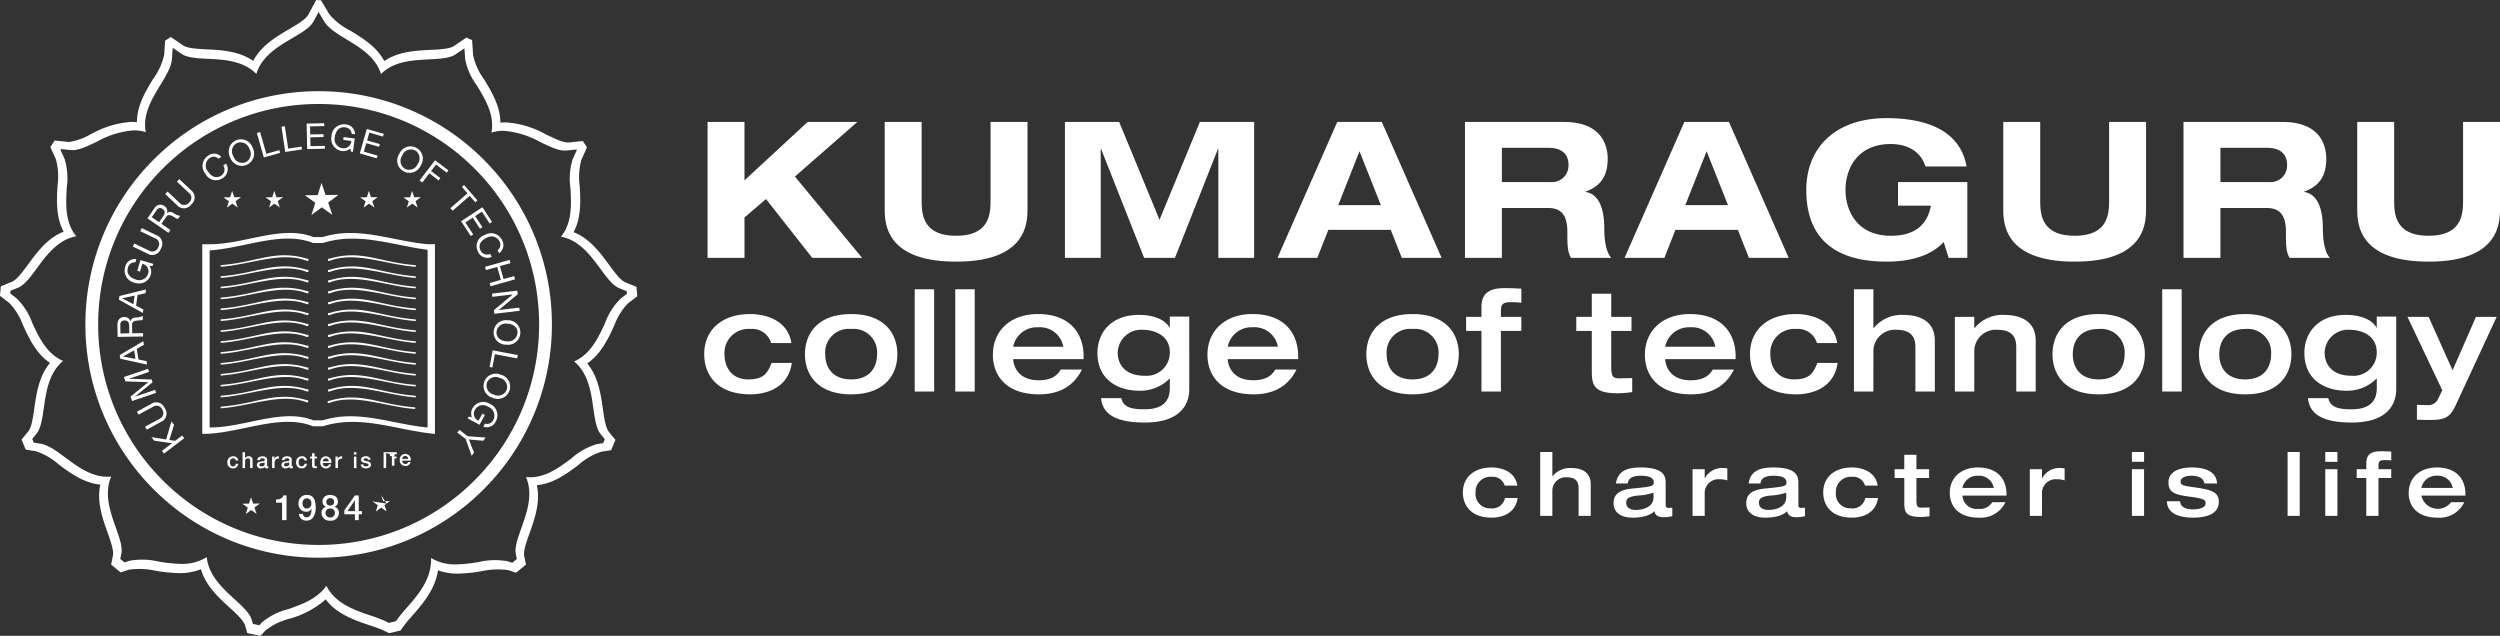 <svg xmlns="http://www.w3.org/2000/svg" xmlns:xlink="http://www.w3.org/1999/xlink" width="401.876" height="102.2" viewBox="0 0 401.876 102.2"><rect x="0" y="0" width="401.876" height="102.2" fill="#333333" stroke="none"/><defs><style>.a{fill:#fff;}.b{clip-path:url(#a);}</style><clipPath id="a"><path class="a" d="M0,53.337H401.876v-102.2H0Z"/></clipPath></defs><g class="b" transform="translate(0 48.863)"><g transform="translate(-0.001 -48.863)"><path class="a" d="M209.737,17.543V3.531H203.8V16.074c0,2.142-.094,5.754-5.541,5.754s-5.538-3.612-5.538-5.754V3.531h-5.936V17.543c0,2.449.305,8.444,11.474,8.444s11.474-5.994,11.474-8.444M184.945,34.549c-4.616,0-6.657,3.035-6.657,6.114,0,4.463,3.51,6.072,6.683,6.072a6.614,6.614,0,0,0,4.892-1.926h.065v1.449c0,1.56-.519,3.466-4.093,3.466-1.905,0-3.378-.249-3.7-1.79h-3.261c.272,3.1,3.33,3.918,7.042,3.918,5.3,0,7.136-2.537,7.136-5.392V34.819h-3.129v1.769h-.044c-.724-1.272-2.514-2.039-4.938-2.039m4.982,6.026a3.726,3.726,0,0,1-4.03,3.756c-3.282,0-4.346-1.945-4.346-3.71a3.765,3.765,0,0,1,4.076-3.675c1.606,0,4.3.747,4.3,3.629M178.258,14.792v-.063c2.479-.887,3.551-2.6,3.551-5.262,0-2.236-1.01-5.936-7.067-5.936H158.859V25.38h5.934V17.361h7.375c1.838,0,3.156.763,3.156,3.825,0,2.292.027,3.181.579,4.194h6.488c-1.042-1.1-1.132-3.675-1.132-4.744,0-2.144-.4-5.451-3-5.844m-2.753-4.376a2.65,2.65,0,0,1-2.845,2.782h-7.868V7.691h7.559c1.441,0,3.154.552,3.154,2.725M155.437,46.869h3.129V30.427h-3.129Zm-2.6-29.326V3.531H146.9V16.074c0,2.142-.09,5.754-5.536,5.754s-5.541-3.612-5.541-5.754V3.531h-5.936V17.543c0,2.449.305,8.444,11.476,8.444s11.472-5.994,11.472-8.444M130.008,34.549a5.791,5.791,0,0,0-4.74,2.127h-.044V34.865H122.1v12h3.123V40.414a3.451,3.451,0,0,1,3.74-3.468c2.579,0,3.01,1.475,3.01,2.767v7.155H135.1V38.716c0-3.238-2.516-4.166-5.1-4.166m-8.893-9.169h3V13.2h-11.14v3.794h5.294c-.7,3.612-3.213,4.836-6.455,4.836-5.388,0-7.281-3.98-7.281-7.373s1.893-7.375,7.281-7.375c2.142,0,4.681.793,5.568,3.606h6.611c-1.069-5.994-6.793-7.768-12.853-7.768-8.26,0-12.913,4.773-12.913,11.537,0,8.111,4.959,11.531,12.913,11.531,3.794,0,7.1-.914,9.182-3.15ZM96.6,34.413c-4.643,0-7.431,2.581-7.431,6.457,0,3.307,2.062,6.45,7.431,6.45.837,0,5.932-.067,6.66-5.049H100c-.655,1.7-1.314,2.646-3.738,2.646-2.692,0-3.823-1.966-3.823-4.047A3.851,3.851,0,0,1,96.6,36.812a3.162,3.162,0,0,1,3.328,2.267h3.261c-.657-4.053-4.777-4.666-6.588-4.666M89,25.38h6.39l-9.6-21.849H78.62L69.011,25.38h6.4l1.776-4.5H87.221ZM85.631,16.9H78.775L82.2,8.244ZM62.749,14.792v-.063c2.479-.887,3.549-2.6,3.549-5.262,0-2.236-1.008-5.936-7.069-5.936H43.35V25.38h5.936V17.361h7.373c1.836,0,3.152.763,3.152,3.825,0,2.292.031,3.181.581,4.194H66.88c-1.039-1.1-1.134-3.675-1.134-4.744,0-2.144-.4-5.451-3-5.844m-2.755-4.376A2.65,2.65,0,0,1,57.148,13.2H49.286V7.691h7.557c1.437,0,3.152.552,3.152,2.725M43.02,63.107c0,2.064,1.286,4.033,4.643,4.033.523,0,3.706-.042,4.16-3.156H49.786a2.093,2.093,0,0,1-2.336,1.661,2.306,2.306,0,0,1-2.391-2.537,2.4,2.4,0,0,1,2.6-2.533,1.979,1.979,0,0,1,2.081,1.418h2.037c-.412-2.533-2.987-2.918-4.118-2.918-2.9,0-4.643,1.615-4.643,4.033M42.361,40.87c0-3.311-2.062-6.457-7.429-6.457S27.5,37.559,27.5,40.87s2.062,6.45,7.429,6.45,7.429-3.144,7.429-6.45m-3.263,0c0,2.081-1.132,4.047-4.166,4.047s-4.166-1.966-4.166-4.047a3.782,3.782,0,0,1,4.166-4.058A3.782,3.782,0,0,1,39.1,40.87M33.2,25.38h6.394L29.985,3.531H22.823L13.215,25.38h6.4l1.776-4.5H31.422ZM29.832,16.9H22.978L26.4,8.244ZM3.708,25.38H9.46V3.531H.741L-5.748,19.26-12.233,3.531h-8.72V25.38H-15.2V7.873h.061L-8.224,25.38h4.955L3.648,7.873h.061ZM-25.31,34.413c-4.256,0-7.224,2.56-7.224,6.565,0,3.2,2.016,6.342,7.429,6.342,4.574,0,6.2-2.646,6.885-3.984h-3.4c-.611,1-1.518,1.721-3.577,1.721-3.1,0-4.01-2.06-4.081-3.4H-17.95v-.452c0-3.514-2.037-6.793-7.36-6.793m4.1,5.252h-8.065a3.887,3.887,0,0,1,4.012-3.123,3.817,3.817,0,0,1,4.053,3.123m-5.764-22.123V3.531h-5.936V16.074c0,2.142-.092,5.754-5.538,5.754s-5.538-3.612-5.538-5.754V3.531h-5.938V17.543c0,2.449.305,8.444,11.476,8.444s11.474-5.994,11.474-8.444M-53.557,25.38l-10.8-13.068,10.035-8.78H-62.31l-10.157,9.393V3.531H-78.4V25.38h5.938V18.892l3.455-2.968,7.438,9.456ZM-78.938,40.87c0,3.307,2.058,6.45,7.429,6.45.837,0,5.934-.067,6.655-5.049h-3.259c-.657,1.7-1.313,2.646-3.738,2.646-2.7,0-3.828-1.966-3.828-4.047a3.854,3.854,0,0,1,4.169-4.058,3.155,3.155,0,0,1,3.326,2.267h3.263c-.655-4.053-4.779-4.666-6.588-4.666-4.645,0-7.429,2.581-7.429,6.457m-12.225-8.195,1.47-1.125-.14-1.51-1.778-.728c-.791-.322-1.74-1.613-2.656-2.859-1.4-1.905-3.1-4.212-5.674-5.2,1.27-2.336,1.119-5.1.993-7.387a10.663,10.663,0,0,1,.27-4.281l.686-1.5.2-.5-.665-.987-2.186.228c-.9.09-2.179-.542-3.556-1.2l-.153-.073A15.33,15.33,0,0,0-110.815,3.6a7.906,7.906,0,0,0-.893.052C-111.7,1-113.131-1.355-114.315-3.3a10.287,10.287,0,0,1-1.776-3.9l-.161-2.451a4,4,0,0,1-.908-.393l-1.974,1.353c-.72.489-2.311.567-3.867.64-2.33.121-5.149.264-7.364,1.8-1.221-2.313-3.543-3.725-5.484-4.907a10.271,10.271,0,0,1-3.349-2.625l-1.355-2.261c-.069,0-.134.008-.207.008a4.725,4.725,0,0,1-.552-.031l-1.276,2.363c-.4.753-1.784,1.56-3.119,2.345-1.916,1.125-4.445,2.606-5.731,5.078-2.28-1.6-5.2-1.742-7.419-1.855-1.541-.075-3.137-.155-3.844-.636l-1.987-1.357-.916.611-.142,2.234a10.375,10.375,0,0,1-1.778,3.9c-1.186,1.947-2.617,4.3-2.608,6.961a7.437,7.437,0,0,0-.891-.054,15.334,15.334,0,0,0-6.473,1.96l-.113.054a9.986,9.986,0,0,1-3.413,1.215c-.077,0-.109,0-.157-.006l-2.165-.23-.7,1.058.878,1.926a10.4,10.4,0,0,1,.27,4.277c-.13,2.284-.284,5.047.991,7.394-2.566.985-4.263,3.286-5.67,5.193-.916,1.249-1.864,2.541-2.663,2.865l-1.767.724-.14,1.525,1.464,1.117a10.318,10.318,0,0,1,2.251,3.644c.958,2.062,2.115,4.558,4.323,6.026-1.782,2.127-2.192,5.03-2.508,7.249-.22,1.527-.445,3.11-.985,3.767l-1.071,1.3.211.519c.086.209.169.416.255.621l.2.481,1.6.255a10.333,10.333,0,0,1,3.7,2.129c1.711,1.282,4.01,3.006,6.693,3.244-.611,2.727.379,5.5,1.132,7.622.521,1.46,1.063,2.972.889,3.813l-.289,1.414.427.356c.236.2.477.4.717.586l.4.326,1.28-.437a12.226,12.226,0,0,1,4.311.161,24.748,24.748,0,0,0,3.832.389,9.076,9.076,0,0,0,3.47-.634c.761,2.656,2.907,4.616,4.535,6.1,1.142,1.046,2.324,2.125,2.564,2.951l.356,1.217.542.119c.356.075.715.153,1.073.222l.512.1.816-.872a10.294,10.294,0,0,1,3.855-1.88,14.8,14.8,0,0,0,5.806-3.1c1.772,2.355,4.589,3.319,6.919,4.114l.111.04A19.6,19.6,0,0,1-130,85.508l.4.213.341-.079c.4-.09.793-.184,1.184-.289l.339-.088.257-.374a22.858,22.858,0,0,1,1.537-1.9l.121-.138c1.571-1.8,3.648-4.175,4.087-7.245a9.208,9.208,0,0,0,3.2.531,24.978,24.978,0,0,0,3.876-.4,12,12,0,0,1,4.265-.155l1.2.414.4-.324c.259-.209.519-.418.776-.634l.427-.36-.276-1.339c-.169-.845.368-2.353.891-3.811.749-2.106,1.742-4.884,1.134-7.615,2.627-.218,4.769-1.815,6.687-3.246a10.309,10.309,0,0,1,3.7-2.135l1.554-.245.2-.473c.094-.222.184-.439.276-.659l.213-.519-1.044-1.274c-.54-.661-.766-2.238-.989-3.807-.312-2.194-.724-5.091-2.506-7.214,2.217-1.472,3.374-3.972,4.344-6.07a10.287,10.287,0,0,1,2.23-3.6m-.192-1.5-1.05.8A10.736,10.736,0,0,0-94.9,35.913c-1.056,2.282-2.317,4.995-4.955,6.112,2.294,1.876,2.736,5.007,3.085,7.482.247,1.719.475,3.338,1.173,4.194l.682.828c-.09.213-.178.429-.268.638l-1.029.161a10.641,10.641,0,0,0-4.062,2.28c-1.908,1.422-4.072,3.041-6.643,3.041a5.544,5.544,0,0,1-.674-.038c1.2,2.757.128,5.775-.717,8.14-.584,1.631-1.132,3.175-.91,4.252l.159.784c-.245.207-.5.41-.749.613l-.711-.243a11.305,11.305,0,0,0-4.645.115,24.061,24.061,0,0,1-3.681.383,7.418,7.418,0,0,1-4-1.029c.121,3.386-2.121,5.957-3.88,7.969a24.112,24.112,0,0,0-1.7,2.1l-.061.086c-.376.094-.761.188-1.144.278l-.088-.048a20.55,20.55,0,0,0-2.947-1.167c-2.543-.866-5.568-1.9-7.013-4.748-1.47,2.127-4.005,3.008-6.16,3.763a10.575,10.575,0,0,0-4.156,2.085l-.456.487c-.349-.067-.694-.138-1.04-.218l-.2-.673c-.305-1.058-1.512-2.163-2.79-3.33-1.828-1.673-4.145-3.79-4.426-6.727a7.347,7.347,0,0,1-4.1,1.092,24.3,24.3,0,0,1-3.677-.381,11.374,11.374,0,0,0-4.65-.119l-.784.272c-.232-.186-.464-.374-.692-.569l.176-.851c.222-1.083-.328-2.625-.914-4.258-.841-2.374-1.914-5.384-.713-8.14-2.8.312-5.246-1.454-7.318-3-1.431-1.067-2.778-2.075-4.056-2.276l-1.077-.172c-.084-.2-.165-.4-.247-.6l.7-.858c.7-.853.929-2.472,1.173-4.194.351-2.472.8-5.6,3.087-7.482-2.635-1.111-3.894-3.828-4.957-6.107a10.7,10.7,0,0,0-2.5-3.943l-1.039-.793c.013-.144.025-.289.04-.433l1.23-.5c1.019-.416,1.993-1.732,3.018-3.133,1.531-2.073,3.395-4.606,6.325-5.129-1.836-2.223-1.675-5.229-1.531-7.783a10.7,10.7,0,0,0-.349-4.654l-.653-1.435c.031-.05.063-.1.1-.149l1.575.165c1.125.117,2.566-.584,4.129-1.326a14.378,14.378,0,0,1,5.986-1.843,6.419,6.419,0,0,1,1.916.287c-.548-2.813,1-5.371,2.326-7.54.927-1.531,1.805-2.972,1.887-4.271l.113-1.746s0,0,0,0l1.445.987c.912.617,2.539.7,4.267.784,2.491.125,5.656.284,7.735,2.432.855-2.865,3.593-4.472,5.75-5.735,1.491-.876,2.9-1.7,3.422-2.673l.835-1.55.9,1.508c.669,1.117,2.11,1.989,3.633,2.916,2.146,1.3,4.673,2.836,5.5,5.553,2.033-2.081,5.1-2.232,7.695-2.363,1.728-.088,3.357-.169,4.267-.791l1.452-.993.111,1.759A10.641,10.641,0,0,0-115.467-2.3c1.32,2.171,2.87,4.721,2.324,7.54a6.465,6.465,0,0,1,1.918-.289,14.455,14.455,0,0,1,5.986,1.841c1.562.745,2.985,1.443,4.131,1.337l1.623-.172c.023.036.05.069.071.1l-.678,1.481a10.744,10.744,0,0,0-.349,4.656c.138,2.55.3,5.557-1.531,7.781,2.932.527,4.8,3.056,6.325,5.135,1.025,1.393,2,2.713,3.014,3.129l1.238.508c.015.14.027.28.04.418M-114.407,62.6a37.369,37.369,0,0,0,10.985-26.513A37.376,37.376,0,0,0-114.407,9.572,37.357,37.357,0,0,0-140.919-1.409,37.357,37.357,0,0,0-167.432,9.572a37.364,37.364,0,0,0-10.981,26.513A37.348,37.348,0,0,0-167.432,62.6,37.36,37.36,0,0,0-140.919,73.58,37.367,37.367,0,0,0-114.407,62.6m8.927-26.513a35.315,35.315,0,0,1-10.378,25.059,35.324,35.324,0,0,1-25.061,10.38,35.3,35.3,0,0,1-25.057-10.38,35.31,35.31,0,0,1-10.383-25.059,35.317,35.317,0,0,1,10.383-25.059A35.306,35.306,0,0,1-140.919.647a35.331,35.331,0,0,1,25.061,10.378A35.322,35.322,0,0,1-105.48,36.084M-116.77,54.57l2.3.209.393-.517-2.886-.209-1.328-1.019-.333.433,1.33,1.017.975,2.713.376-.489Zm2.322-2.06a1.589,1.589,0,0,0,2.037-.9,1.989,1.989,0,0,0-1.021-2.778,1.967,1.967,0,0,0-2.748.724,1.608,1.608,0,0,0-.094,1.447l-.517-.119-.165.3,1.893,1.031.862-1.577-.406-.22-.623,1.15a1.236,1.236,0,0,1-.546-1.795,1.474,1.474,0,0,1,2.108-.452,1.507,1.507,0,0,1,.853,2.066,1.11,1.11,0,0,1-1.374.638Zm1.533-4.631a1.966,1.966,0,0,0,2.669-1.155,1.966,1.966,0,0,0-1.387-2.558,1.968,1.968,0,0,0-2.671,1.155,1.968,1.968,0,0,0,1.389,2.558m.176-.515a1.494,1.494,0,0,1-1.129-1.895,1.492,1.492,0,0,1,2.056-.789,1.492,1.492,0,0,1,1.132,1.893,1.491,1.491,0,0,1-2.058.791m.149-6.5,3.577.676.1-.535-4.028-.761-.5,2.667.452.086Zm4.093-3.4a1.966,1.966,0,0,0-2.062-2.052,1.968,1.968,0,0,0-2.228,1.872,1.968,1.968,0,0,0,2.064,2.052,1.964,1.964,0,0,0,2.225-1.872m-.456-.019a1.49,1.49,0,0,1-1.744,1.345c-.828-.033-1.671-.485-1.631-1.483a1.492,1.492,0,0,1,1.746-1.349c.826.033,1.669.487,1.629,1.487m-3.719-3.073,4.068-.479-.059-.512-3.3.389,0-.01,3.05-2.533-.069-.575-4.07.477.063.515,3.263-.385v.013l-3.014,2.508Zm-.615-4.422,3.945-1.117-.153-.525-1.694.481-.59-2.077,1.7-.481-.149-.523-3.941,1.119.146.523,1.807-.512.59,2.077-1.807.512Zm1.862-7.4A1.946,1.946,0,0,0-114.2,21.7a1.881,1.881,0,0,0-1.14,2.617,1.67,1.67,0,0,0,2.238.92l-.232-.5a1.159,1.159,0,0,1-1.571-.575c-.412-.891.121-1.6.97-1.989a1.447,1.447,0,0,1,2.089.563,1.082,1.082,0,0,1-.305,1.41l.228.494a1.569,1.569,0,0,0,.5-2.092m-2-2.688.385-.251-1.554-2.366-3.422,2.253,1.562,2.378.385-.253-1.265-1.922,1.186-.78,1.167,1.782.387-.253-1.171-1.78,1.088-.715Zm-2.315-3.416.345-.3-2.15-2.472-.347.3.9,1.033-2.75,2.386.362.412,2.742-2.389Zm-4.6-4.765.28-.364L-122.2,9.687l-2.5,3.254.433.33,1.144-1.489,1.491,1.146.28-.366-1.493-1.146.793-1.033Zm-4.173-1.142a1.971,1.971,0,0,0-.676-2.832,1.968,1.968,0,0,0-2.757.929,1.963,1.963,0,0,0,.674,2.828,1.968,1.968,0,0,0,2.759-.924m-.477-.266a1.49,1.49,0,0,1-2.058.789,1.49,1.49,0,0,1-.42-2.163,1.49,1.49,0,0,1,2.058-.789,1.49,1.49,0,0,1,.42,2.163m-5.591-4.388.128-.439-2.717-.789-1.14,3.934,2.736.791.128-.439-2.211-.64.4-1.362,2.043.592.126-.439-2.041-.594.36-1.251Zm-5.028-.448.54.071a1.592,1.592,0,0,0-1.569-1.579,1.987,1.987,0,0,0-2.223,1.956A1.965,1.965,0,0,0-137.2,8.2a1.6,1.6,0,0,0,1.38-.433l.079.525.341.044.278-2.138-1.78-.234-.061.454,1.3.172a1.233,1.233,0,0,1-1.477,1.155,1.473,1.473,0,0,1-1.18-1.8c.115-.872.634-1.671,1.619-1.544a1.112,1.112,0,0,1,1.09,1.052m-2.119,9.8-2.071.023v0l-.661-1.96,0,.013-.613,1.964,0,0-2.071.023,1.688,1.2-.617,1.972,0,.006,1.663-1.234,1.684,1.192.006.008-.663-1.964,0,0Zm-2.7.83,0,0,0,0Zm0,0h-.008Zm.017-.01-.008,0h0Zm.019.021-.031-.01h0v0h0l0,0v0h0Zm-2.372-8.2,2.847-.056-.008-.46-2.3.048L-142.264,6l2.129-.044-.008-.458-2.131.044-.025-1.3,2.286-.046-.01-.458-2.828.054Zm-3.52.458,2.69-.4-.071-.454-2.146.322-.54-3.6-.54.079Zm-3.445.891,2.61-.74-.123-.441-2.087.592-.993-3.5-.525.149Zm-1.809-1.585A1.967,1.967,0,0,0-154.22,6.5a1.969,1.969,0,0,0-.908,2.765,1.969,1.969,0,0,0,2.673,1.152,1.968,1.968,0,0,0,.908-2.767m-1.1,2.349a1.493,1.493,0,0,1-1.985-.958,1.492,1.492,0,0,1,.6-2.123,1.493,1.493,0,0,1,1.987.958,1.494,1.494,0,0,1-.6,2.123m-3.156.224-.454.3a1.165,1.165,0,0,1-.333,1.64c-.82.542-1.6.119-2.11-.659a1.445,1.445,0,0,1,.238-2.15,1.08,1.08,0,0,1,1.441.092l.454-.3a1.566,1.566,0,0,0-2.142-.176,1.943,1.943,0,0,0-.425,2.87,1.884,1.884,0,0,0,2.759.734,1.668,1.668,0,0,0,.571-2.347m-.42,5.432.878.623-.322,1.027v0l.866-.644.876.621,0,0-.345-1.023v0l.866-.642-1.077.01-.347-1.019,0,.006-.318,1.023,0,0Zm1.416.4,0,0h0l0,0h0v0h0l0,0h0v0Zm-.008,0h0l0,0Zm.01,0,0,0h0Zm5.35-.4.881.623-.322,1.027,0,0,.866-.644.876.621,0,0-.345-1.023v0l.866-.642-1.079.01-.343-1.019,0,.006-.318,1.023-1.077.01Zm1.416.4,0,0,0,0v0l0,0h0v0h0v0h0Zm-.008,0h0l0,0h0Zm13.794-.4.881.623-.32,1.027v0l.864-.644.874.621.006,0-.345-1.023v0l.864-.642-1.077.01-.343-1.019,0,.006-.32,1.023v0Zm1.418.4h0l0,0Zm-.01,0h0l0,0h0Zm6.944-1.441v.006l-.32,1.023,0,0-1.077.013.878.623-.322,1.027v0l.866-.644.874.621,0,0-.345-1.023,0,0,.864-.642-1.077.01Zm.015,1.439h0v0h0l0,0h0v0h0l0,0h0v0Zm-.006,0h0v0Zm-32.549,7.134h-1.186V53.679c5.942.023,12.47-3.37,17.806-1.226h1.583c6.124-1.926,11.847.659,18.015,1.226V23.188H-123.4v0c-5.779-.529-11.14-2.949-16.879-1.146l-1.481,0c-5-2.008-11.113,1.171-16.676,1.148Zm0,.989c5.612-.362,11.635-3.19,16.62-1.188h1.583c5.731-1.8,11.11.347,16.833,1.094V52.648c-5.779-.529-11.14-2.949-16.879-1.146h-1.481c-5-2.008-11.113,1.169-16.676,1.146V24.177Zm15.662,1.339c-5.147-1.546-7.95.584-13.89,1.033v.259c4.677-.3,9.69-2.56,13.842-.954h.259v-.339Zm-13.89,2.826V28.6c4.677-.3,9.69-2.558,13.842-.952h.259v-.343h-.211c-5.147-1.541-7.95.588-13.89,1.035m0,1.677v.257c4.677-.295,9.69-2.556,13.842-.952h.259v-.341h-.211c-5.147-1.544-7.95.586-13.89,1.035m0,1.753v.259c4.677-.3,9.69-2.558,13.842-.954h.259v-.341l-.211,0c-5.147-1.546-7.95.584-13.89,1.033m0,1.753v.259c4.677-.3,9.69-2.558,13.842-.954h.259v-.339h-.211c-5.147-1.544-7.95.586-13.89,1.033m0,1.753v.259c4.677-.295,9.69-2.558,13.842-.952h.259v-.341h-.211c-5.147-1.544-7.95.586-13.89,1.033m0,1.753v.261c4.677-.3,9.69-2.56,13.842-.952h.259V36h-.211c-5.147-1.544-7.95.586-13.89,1.033m0,1.755v.259c4.677-.3,9.69-2.56,13.842-.952h.259v-.343h-.211c-5.147-1.544-7.95.586-13.89,1.035m0,1.753V40.8c4.677-.3,9.69-2.558,13.842-.952h.259V39.5h-.211c-5.147-1.541-7.95.588-13.89,1.035m0,1.755v.257c4.677-.3,9.69-2.558,13.842-.952h.259v-.343h-.211c-5.147-1.541-7.95.588-13.89,1.037m0,1.753V44.3c4.677-.3,9.69-2.556,13.842-.952h.259V43.01h-.211c-5.147-1.541-7.95.588-13.89,1.035m0,1.753v.259c4.677-.3,9.69-2.558,13.842-.954h.259v-.341h-.211c-5.147-1.541-7.95.588-13.89,1.035m0,1.753v.259c4.677-.3,9.69-2.558,13.842-.952h.259v-.341h-.211c-5.147-1.544-7.95.586-13.89,1.033m0,1.755v.259c4.677-.3,9.69-2.56,13.842-.954h.228v-.339h-.18c-5.147-1.546-7.95.584-13.89,1.033m17.389-.922h-.18v.341h.23c4.15-1.606,9.165.655,13.842.952v-.259c-5.94-.448-8.745-2.579-13.892-1.033m13.976-.573V47.55c-5.942-.448-8.745-2.577-13.892-1.033h-.211v.341h.259c4.15-1.606,9.167.655,13.844.952m0-1.753V45.8c-5.942-.448-8.745-2.577-13.892-1.035h-.211V45.1h.259c4.15-1.6,9.167.657,13.844.954m0-1.755v-.257c-5.942-.448-8.745-2.577-13.892-1.035h-.211v.341h.259c4.15-1.6,9.167.655,13.844.952m0-1.753v-.257c-5.942-.45-8.745-2.579-13.892-1.037h-.211V41.6h.259c4.15-1.606,9.167.655,13.844.952m0-1.753v-.259c-5.942-.45-8.745-2.577-13.892-1.035h-.211v.343h.259c4.15-1.606,9.167.655,13.844.952m0-1.753v-.261c-5.942-.448-8.745-2.577-13.892-1.033h-.211v.343h.259c4.15-1.608,9.167.655,13.844.952m0-1.753V37.03c-5.942-.448-8.745-2.577-13.892-1.033h-.211v.343h.259c4.15-1.608,9.167.655,13.844.952m0-1.755v-.259c-5.942-.448-8.745-2.577-13.892-1.033h-.211v.341h.259c4.15-1.606,9.167.655,13.844.952m0-1.753v-.259c-5.942-.448-8.745-2.577-13.892-1.033h-.211v.339h.259c4.15-1.6,9.167.657,13.844.954m0-1.755v-.257c-5.942-.45-8.745-2.579-13.892-1.035h-.211v.341h.259c4.15-1.6,9.167.657,13.844.952m0-1.753v-.257c-5.942-.45-8.745-2.579-13.892-1.035h-.211v.341h.259c4.15-1.6,9.167.657,13.844.952m0-1.675v-.259c-5.942-.448-8.745-2.577-13.892-1.035h-.211v.343h.259c4.15-1.606,9.167.655,13.844.952m0-1.792v-.259c-5.942-.45-8.745-2.579-13.892-1.033h-.211v.339h.259c4.15-1.606,9.167.655,13.844.954m-36.073-10.042a1.44,1.44,0,0,0-.042-2.255l-1.9-1.795-.377.4,1.9,1.792a.986.986,0,0,1,.082,1.544,1.018,1.018,0,0,1-1.592.059l-1.9-1.8-.374.4,1.9,1.8a1.453,1.453,0,0,0,2.3-.14M-165.3,18.2a.979.979,0,0,0-.452-1.175,1.089,1.089,0,0,0-1.592.416l-1.094,1.59,3.376,2.324.312-.448-1.443-1,.755-1.1c.3-.433.634-.322,1-.14.376.163.692.483.916.45l.347-.5a2.085,2.085,0,0,1-1.069-.441c-.353-.195-.7-.314-1.046.027Zm-.627.515-.642.935-1.18-.807.77-1.117a.646.646,0,0,1,.989-.2c.494.339.353.772.063,1.192M-167,21.732l-2.357-1.136-.238.492,2.357,1.136a.986.986,0,0,1,.546,1.447,1.024,1.024,0,0,1-1.5.54l-2.359-1.138-.236.494,2.359,1.134a1.452,1.452,0,0,0,2.152-.83A1.441,1.441,0,0,0-167,21.732m-3.229,3.859a1.591,1.591,0,0,0-1.8,1.3,1.988,1.988,0,0,0,1.583,2.5,1.964,1.964,0,0,0,2.533-1.286,1.6,1.6,0,0,0-.211-1.431l.529,0,.1-.326-2.069-.613-.506,1.721.439.132.37-1.253a1.23,1.23,0,0,1,.91,1.636,1.473,1.473,0,0,1-1.964.885c-.843-.249-1.552-.889-1.272-1.841a1.111,1.111,0,0,1,1.209-.91Zm1.56,4.871-4.273,1.05-.079.6,3.853,2.125.073-.556-1.163-.617.228-1.717,1.282-.282Zm-1.841.989-.182,1.378-1.8-.941v-.01Zm-2.759,4.708.033,1.928,4.1-.069-.01-.544-1.749.027-.023-1.33c-.008-.527.33-.632.73-.694.4-.086.843-.008,1.006-.165l-.008-.611a2.071,2.071,0,0,1-1.127.261c-.4.044-.749.151-.832.627h-.01a.988.988,0,0,0-1.052-.694c-.653.01-1.067.5-1.054,1.263m.462.021a.644.644,0,0,1,.688-.738c.6-.01.736.422.745.933l.017,1.136-1.429.023Zm3.7,2.594-3.792,2.234.094.594,4.3.927-.088-.556-1.295-.253-.276-1.711,1.148-.64Zm-1.257,2.847-2-.383v-.01l1.78-.977Zm2.016,1.6-3.88,1.311.24.709,3.677.121-2.849,2.328.238.707,3.882-1.314-.165-.487-3.227,1.094-.006-.013,2.819-2.3-.148-.441-3.639-.119,0-.01,3.229-1.092Zm.512,5.637-2.3,1.253.259.477,2.3-1.251a.986.986,0,0,1,1.493.4,1.021,1.021,0,0,1-.439,1.533l-2.3,1.253.259.477,2.3-1.251a1.453,1.453,0,0,0,.581-2.232,1.44,1.44,0,0,0-2.156-.661m2.4,5.72L-167.8,54.2l.427.563,2.882.414-1.625,1.238.33.435,3.261-2.481-.331-.435L-164,54.8l-.92-.157.753-2.432-.416-.548Zm9.849,3.7a.867.867,0,0,0,.9.95.792.792,0,0,0,.845-.743h-.406a.439.439,0,0,1-.439.42c-.351,0-.487-.322-.487-.627,0-.563.295-.673.506-.673a.392.392,0,0,1,.42.347h.406a.745.745,0,0,0-.83-.669.891.891,0,0,0-.91,1m2.836.9V58.086a.452.452,0,0,1,.448-.487c.238,0,.354.125.362.414v1.161h.4V57.9a.583.583,0,0,0-.65-.627.645.645,0,0,0-.552.295h-.01v-.947h-.4v2.55Zm-.443,5.725.878.625-.322,1.027v0l.866-.642.876.619,0,0-.345-1.023h0l.864-.642-1.077.013-.347-1.023,0,.006-.318,1.023h0Zm1.416.4h0v0h0l.006,0,0,0h0v0h0Zm-.008,0h0v0Zm1.569-6.078a.959.959,0,0,0,.638-.224.275.275,0,0,0,.314.224,1.161,1.161,0,0,0,.257-.044v-.284a.65.65,0,0,1-.1.006c-.073,0-.1-.038-.1-.138v-.947c0-.389-.376-.535-.736-.538-.41,0-.812.142-.841.617h.406c.019-.2.18-.295.41-.295.163,0,.381.038.381.249,0,.241-.261.207-.554.261-.341.04-.709.113-.709.575a.56.56,0,0,0,.632.538m-.226-.554c0-.215.157-.278.333-.31a1.334,1.334,0,0,0,.5-.111v.3c0,.259-.276.349-.456.349-.142,0-.374-.05-.374-.232m2.418-1.341h-.383v1.847H-148v-.881c0-.406.222-.63.5-.63.059,0,.117.013.176.017v-.391a.833.833,0,0,0-.155-.013.6.6,0,0,0-.538.408h-.006Zm.249,6.9v.51h.975v2.8h.711v-3.97h-.529c-.094.479-.613.663-1.157.659m1.512-5.009a.954.954,0,0,0,.64-.224c.031.165.151.224.314.224a1.1,1.1,0,0,0,.255-.044v-.284a.612.612,0,0,1-.1.006c-.075,0-.1-.038-.1-.138v-.947c0-.389-.379-.535-.74-.535-.4,0-.809.14-.837.615h.408c.017-.2.178-.295.406-.295.165,0,.381.038.381.249,0,.241-.261.207-.552.261-.341.04-.709.113-.709.575a.559.559,0,0,0,.63.538m.151-.322c-.142,0-.374-.05-.374-.232,0-.215.157-.278.333-.31a1.364,1.364,0,0,0,.5-.111v.3c0,.259-.28.349-.458.349m1.573-.627a.865.865,0,0,0,.893.95.794.794,0,0,0,.847-.743h-.408a.437.437,0,0,1-.439.42c-.353,0-.489-.322-.489-.627,0-.563.3-.673.508-.673a.391.391,0,0,1,.42.347h.408a.748.748,0,0,0-.832-.669.891.891,0,0,0-.908,1m2.485,7.438.01.013c-.04.523-.119,1.362-.82,1.362a.555.555,0,0,1-.579-.544h-.648a1.151,1.151,0,0,0,1.2,1.081c1.123,0,1.5-1.1,1.5-2.054,0-1.155-.28-2.073-1.4-2.073a1.279,1.279,0,0,0-1.368,1.353,1.225,1.225,0,0,0,1.253,1.341.956.956,0,0,0,.858-.479m-.052-.868a.745.745,0,0,1-.72.837c-.471,0-.692-.4-.692-.837s.222-.807.692-.807a.729.729,0,0,1,.72.807m.525-6.225v-.985h.368v-.3l-.368,0v-.552h-.408v.554h-.307v.3h.307v1.088c.008.305.088.471.51.471a2.315,2.315,0,0,0,.266-.023v-.312a.8.8,0,0,1-.171.013c-.182,0-.2-.084-.2-.251m.929-.366a.875.875,0,0,0,.9.97.808.808,0,0,0,.835-.627h-.383a.43.43,0,0,1-.452.305.489.489,0,0,1-.494-.544h1.353a.91.91,0,0,0-.87-1.079.907.907,0,0,0-.891.975m.408-.163a.482.482,0,0,1,.483-.489.484.484,0,0,1,.464.489Zm-.218,8.287a1.26,1.26,0,0,0,1.4,1.249,1.261,1.261,0,0,0,1.4-1.249.946.946,0,0,0-.726-.97v-.01a.833.833,0,0,0,.561-.816c0-.678-.448-1.083-1.236-1.086s-1.236.408-1.236,1.086a.835.835,0,0,0,.561.816v.01a.946.946,0,0,0-.724.97m2.023-1.765a.565.565,0,0,1-.623.584.565.565,0,0,1-.623-.584.579.579,0,0,1,.623-.6.579.579,0,0,1,.623.6m-1.376,1.765a.688.688,0,0,1,.753-.7.689.689,0,0,1,.755.7.7.7,0,0,1-.755.736.7.7,0,0,1-.753-.736m2.5-8.711c.056,0,.117.013.176.017v-.391a.825.825,0,0,0-.153-.013.593.593,0,0,0-.54.408h-.006v-.358h-.383v1.847h.4l0-.881c0-.406.22-.63.5-.63m2.066-.655h.406v-.385h-.406Zm.406.32-.406,0v1.847h.406Zm-.241,6.243-1.7,2.389V66.6h1.7v.939h.613V66.6h.51V66.09h-.51V63.572Zm-.01.772h.01V66.09h-1.2Zm.954-5.764c.006.435.349.642.818.642.381,0,.822-.161.822-.6,0-.364-.3-.471-.594-.54s-.6-.1-.6-.3c0-.159.22-.188.339-.188.176,0,.337.054.374.247h.423a.679.679,0,0,0-.768-.569c-.337,0-.772.125-.772.529,0,.374.293.483.59.546s.594.092.607.307-.259.241-.412.241c-.218,0-.4-.086-.418-.32Zm3.669.594h.4V56.626h-.4Zm0-2.55,1.215.385h.408v-.385h-.408Zm.41.32h-.408v1.845h.408Zm-2.225,7.569.878.625-.32,1.027,0,0,.868-.642.874.619,0,0-.345-1.023h0l.866-.642-1.077.013-.345-1.023,0,.006L-130,64.887h0Zm1.42.4h0l.006,0Zm-.006,0,0,0v0Zm-.006,0h0v0Zm1.736-7.971-.3,0v.305h.3v1.541h.408V57.632h.345v-.305l-.345,0v-.192c0-.151.09-.19.2-.19a.592.592,0,0,1,.188.023v-.318a1.075,1.075,0,0,0-.287-.027c-.264,0-.51.082-.51.55Zm1.272.922a.876.876,0,0,0,.9.97.8.8,0,0,0,.832-.627h-.385a.423.423,0,0,1-.448.305.492.492,0,0,1-.5-.544h1.357a.912.912,0,0,0-.868-1.079.909.909,0,0,0-.9.975m.406-.163a.485.485,0,0,1,.489-.489.486.486,0,0,1,.462.489ZM-62.745,40.87c0,3.307,2.06,6.45,7.429,6.45s7.425-3.144,7.425-6.45-2.058-6.457-7.425-6.457-7.429,3.146-7.429,6.457m3.261,0a3.784,3.784,0,0,1,4.168-4.058,3.78,3.78,0,0,1,4.164,4.058c0,2.081-1.129,4.047-4.164,4.047s-4.168-1.966-4.168-4.047m17.506-10.441H-45.1V46.871h3.125Zm6.524,0h-3.129V46.871h3.129Zm31.363,14.38v1.449c0,1.56-.521,3.466-4.1,3.466-1.9,0-3.374-.249-3.692-1.79h-3.261c.272,3.1,3.33,3.918,7.044,3.918,5.3,0,7.134-2.537,7.134-5.392V34.819H-4.091v1.769h-.044c-.724-1.272-2.514-2.039-4.938-2.039-4.62,0-6.657,3.035-6.657,6.114,0,4.463,3.51,6.072,6.683,6.072a6.611,6.611,0,0,0,4.892-1.926Zm0-4.233a3.727,3.727,0,0,1-4.03,3.756c-3.284,0-4.346-1.945-4.346-3.71a3.764,3.764,0,0,1,4.076-3.675c1.606,0,4.3.747,4.3,3.629m6.049.4c0,3.2,2.016,6.342,7.429,6.342,4.574,0,6.2-2.646,6.883-3.984h-3.4c-.613,1-1.518,1.721-3.579,1.721-3.1,0-4.007-2.06-4.079-3.4H16.542v-.452c0-3.514-2.037-6.793-7.36-6.793-4.256,0-7.224,2.56-7.224,6.565m3.259-1.314a3.886,3.886,0,0,1,4.012-3.123,3.823,3.823,0,0,1,4.053,3.123Zm43.915-4.8v-.929c0-1.09.251-1.426,1.677-1.426a14.236,14.236,0,0,1,1.608.092V30.335c-.726-.046-1.452-.088-2.811-.088-3.259,0-3.6,1.744-3.6,3.077v1.541H43.538v2.263h2.468v9.74h3.125v-9.74h3.286V34.865ZM57.4,56.584H55.448V66.86H57.4V62.823a2.153,2.153,0,0,1,2.334-2.165c1.615,0,1.885.918,1.885,1.728V66.86h1.951v-5.1c0-2.023-1.569-2.6-3.183-2.6a3.615,3.615,0,0,0-2.96,1.328H57.4Zm3.846-19.456h2.493v6.388c0,2.263.293,3.629,4.1,3.629a15.939,15.939,0,0,0,2.4-.186V44.7c-.749.025-1.472.046-2.242.046-1.067,0-1.132-.747-1.132-2.127V37.128h3.259V34.865H66.866V31.15H63.741v3.715H61.248ZM67.24,64.793c0,1.47,1.1,2.347,3.056,2.347,2.194,0,3.144-.665,3.526-1.033.054.287.195.966,1.468.966a5.977,5.977,0,0,0,1.389-.172v-1.37a5.045,5.045,0,0,1-.636.042.378.378,0,0,1-.427-.427V61.593c0-.977-.113-2.518-4.035-2.518-2.221,0-3.677.607-3.961,2.575h1.91c.073-.837.766-1.247,2.052-1.247,1.134,0,2.125.213,2.125,1.075,0,.581-.3.68-3.1.95-1.247.115-3.367.3-3.367,2.366m2.035-.071c0-.638.353-.96,1.83-1.132a9.444,9.444,0,0,0,2.558-.466v.719c0,1.657-1.769,2.056-2.815,2.056-.667,0-1.573-.186-1.573-1.178m10.433-17.4c4.574,0,6.2-2.646,6.883-3.984h-3.4c-.611,1-1.516,1.721-3.577,1.721-3.1,0-4.01-2.06-4.079-3.4H86.861v-.452c0-3.514-2.035-6.793-7.358-6.793-4.261,0-7.224,2.56-7.224,6.565,0,3.2,2.012,6.342,7.429,6.342m-4.171-7.655a3.881,3.881,0,0,1,4.012-3.123A3.817,3.817,0,0,1,83.6,39.665Zm6.352,19.69H79.936v7.5h1.954V63.233a2.209,2.209,0,0,1,2.393-2.263,3.828,3.828,0,0,1,1.244.182v-1.92a4.451,4.451,0,0,0-.778-.073,3.132,3.132,0,0,0-2.834,1.654h-.025Zm6.68,5.438c0,1.47,1.1,2.347,3.056,2.347,2.194,0,3.144-.665,3.528-1.033.054.287.2.966,1.468.966a5.941,5.941,0,0,0,1.387-.172v-1.37a5.011,5.011,0,0,1-.634.042.378.378,0,0,1-.427-.427V61.593c0-.977-.113-2.518-4.033-2.518-2.225,0-3.681.607-3.964,2.575h1.91c.073-.837.763-1.247,2.054-1.247,1.132,0,2.123.213,2.123,1.075,0,.581-.3.68-3.1.95-1.247.115-3.367.3-3.367,2.366m2.037-.071c0-.638.353-.96,1.828-1.132A9.464,9.464,0,0,0,95,63.124v.719C95,65.5,93.226,65.9,92.18,65.9c-.669,0-1.573-.186-1.573-1.178m10.337-1.615c0,2.064,1.284,4.033,4.639,4.033.521,0,3.708-.042,4.16-3.156h-2.037a2.093,2.093,0,0,1-2.336,1.661,2.308,2.308,0,0,1-2.393-2.537,2.406,2.406,0,0,1,2.606-2.533,1.973,1.973,0,0,1,2.079,1.418H109.7c-.412-2.533-2.989-2.918-4.12-2.918-2.9,0-4.639,1.615-4.639,4.033m8.067-22.694a3.448,3.448,0,0,1,3.736-3.468c2.585,0,3.016,1.475,3.016,2.767v7.155h3.125V38.716c0-3.238-2.516-4.166-5.1-4.166a5.775,5.775,0,0,0-4.733,2.127h-.046V30.429h-3.125v16.44h3.125Zm4.965,18.941H112.42v1.416h1.556v3.993c0,1.416.186,2.261,2.56,2.261a10.247,10.247,0,0,0,1.5-.109V65.5c-.469.015-.92.031-1.4.031-.669,0-.711-.473-.711-1.334V60.771h2.039V59.355h-2.039v-2.32h-1.951Zm7.318,3.819c0,2,1.261,3.966,4.645,3.966a4.384,4.384,0,0,0,4.3-2.487h-2.123a2.294,2.294,0,0,1-2.24,1.075,2.268,2.268,0,0,1-2.548-2.127h7.078v-.28c0-2.2-1.274-4.246-4.6-4.246-2.663,0-4.516,1.6-4.516,4.1m2.037-.814a2.427,2.427,0,0,1,2.5-1.958,2.392,2.392,0,0,1,2.537,1.958Zm12.784-3.006h-1.954v7.5h1.954V63.233a2.207,2.207,0,0,1,2.391-2.263,3.843,3.843,0,0,1,1.249.182v-1.92a4.516,4.516,0,0,0-.78-.073,3.126,3.126,0,0,0-2.832,1.654h-.027Zm9.109-12.035c5.365,0,7.429-3.144,7.429-6.45s-2.064-6.457-7.429-6.457S137.8,37.559,137.8,40.87s2.06,6.45,7.427,6.45m-4.168-6.45c0-2.085,1.132-4.058,4.168-4.058a3.782,3.782,0,0,1,4.166,4.058c0,2.081-1.132,4.047-4.166,4.047s-4.168-1.966-4.168-4.047M152.52,56.584h-1.954v1.583h1.954Zm0,2.771h-1.954v7.5h1.954Zm5.789,5.154h-2.123c.071,2.294,2.6,2.631,4.2,2.631,2.324,0,4.15-.648,4.15-2.558,0-1.744-1.615-1.983-4.079-2.336-1.885-.27-2.066-.368-2.066-.981,0-.393.592-.862,1.7-.862.665,0,1.968.125,2.127,1.247h2.033c-.113-2.4-2.9-2.575-4.062-2.575-1.261,0-3.75.28-3.75,2.418,0,1.713,1.217,1.983,3.537,2.294,2.112.28,2.437.483,2.437,1.058,0,.711-1.063.966-2.037.966-.711,0-2.014-.167-2.069-1.3m10.47-17.189c5.367,0,7.427-3.144,7.427-6.45s-2.06-6.457-7.427-6.457-7.431,3.146-7.431,6.457,2.062,6.45,7.431,6.45m-4.171-6.45c0-2.085,1.136-4.058,4.171-4.058a3.781,3.781,0,0,1,4.164,4.058c0,2.081-1.132,4.047-4.164,4.047s-4.171-1.966-4.171-4.047m12.936,15.714h-1.951V66.86h1.951Zm6.055,0h-1.949v1.583H183.6Zm0,2.771h-1.949v7.5H183.6Zm4.645,0H186.7v1.416h1.541V66.86H190.2V60.771h2.054V59.355H190.2V58.78c0-.68.153-.893,1.046-.893a9.54,9.54,0,0,1,1.008.052V56.527c-.452-.031-.91-.056-1.761-.056-2.033,0-2.246,1.09-2.246,1.924Zm10.019-24.49h-3.4l5.595,11.8-.7,1.447a1.736,1.736,0,0,1-1.813.929c-.68,0-1.316-.021-1.562-.046v2.4c.611.021,1.426.042,1.949.042,2.6,0,3.37-.383,4.321-2.443L209.2,34.865h-3.326l-3.763,8.584Zm-3.211,28.309c0,2,1.261,3.966,4.643,3.966a4.375,4.375,0,0,0,4.3-2.487h-2.123A2.687,2.687,0,0,1,197.1,63.6h7.074v-.28c0-2.2-1.272-4.246-4.6-4.246-2.663,0-4.516,1.6-4.516,4.1m2.041-.814a2.422,2.422,0,0,1,2.5-1.958,2.389,2.389,0,0,1,2.533,1.958Z" transform="translate(192.142 16.071)"/></g></g></svg>